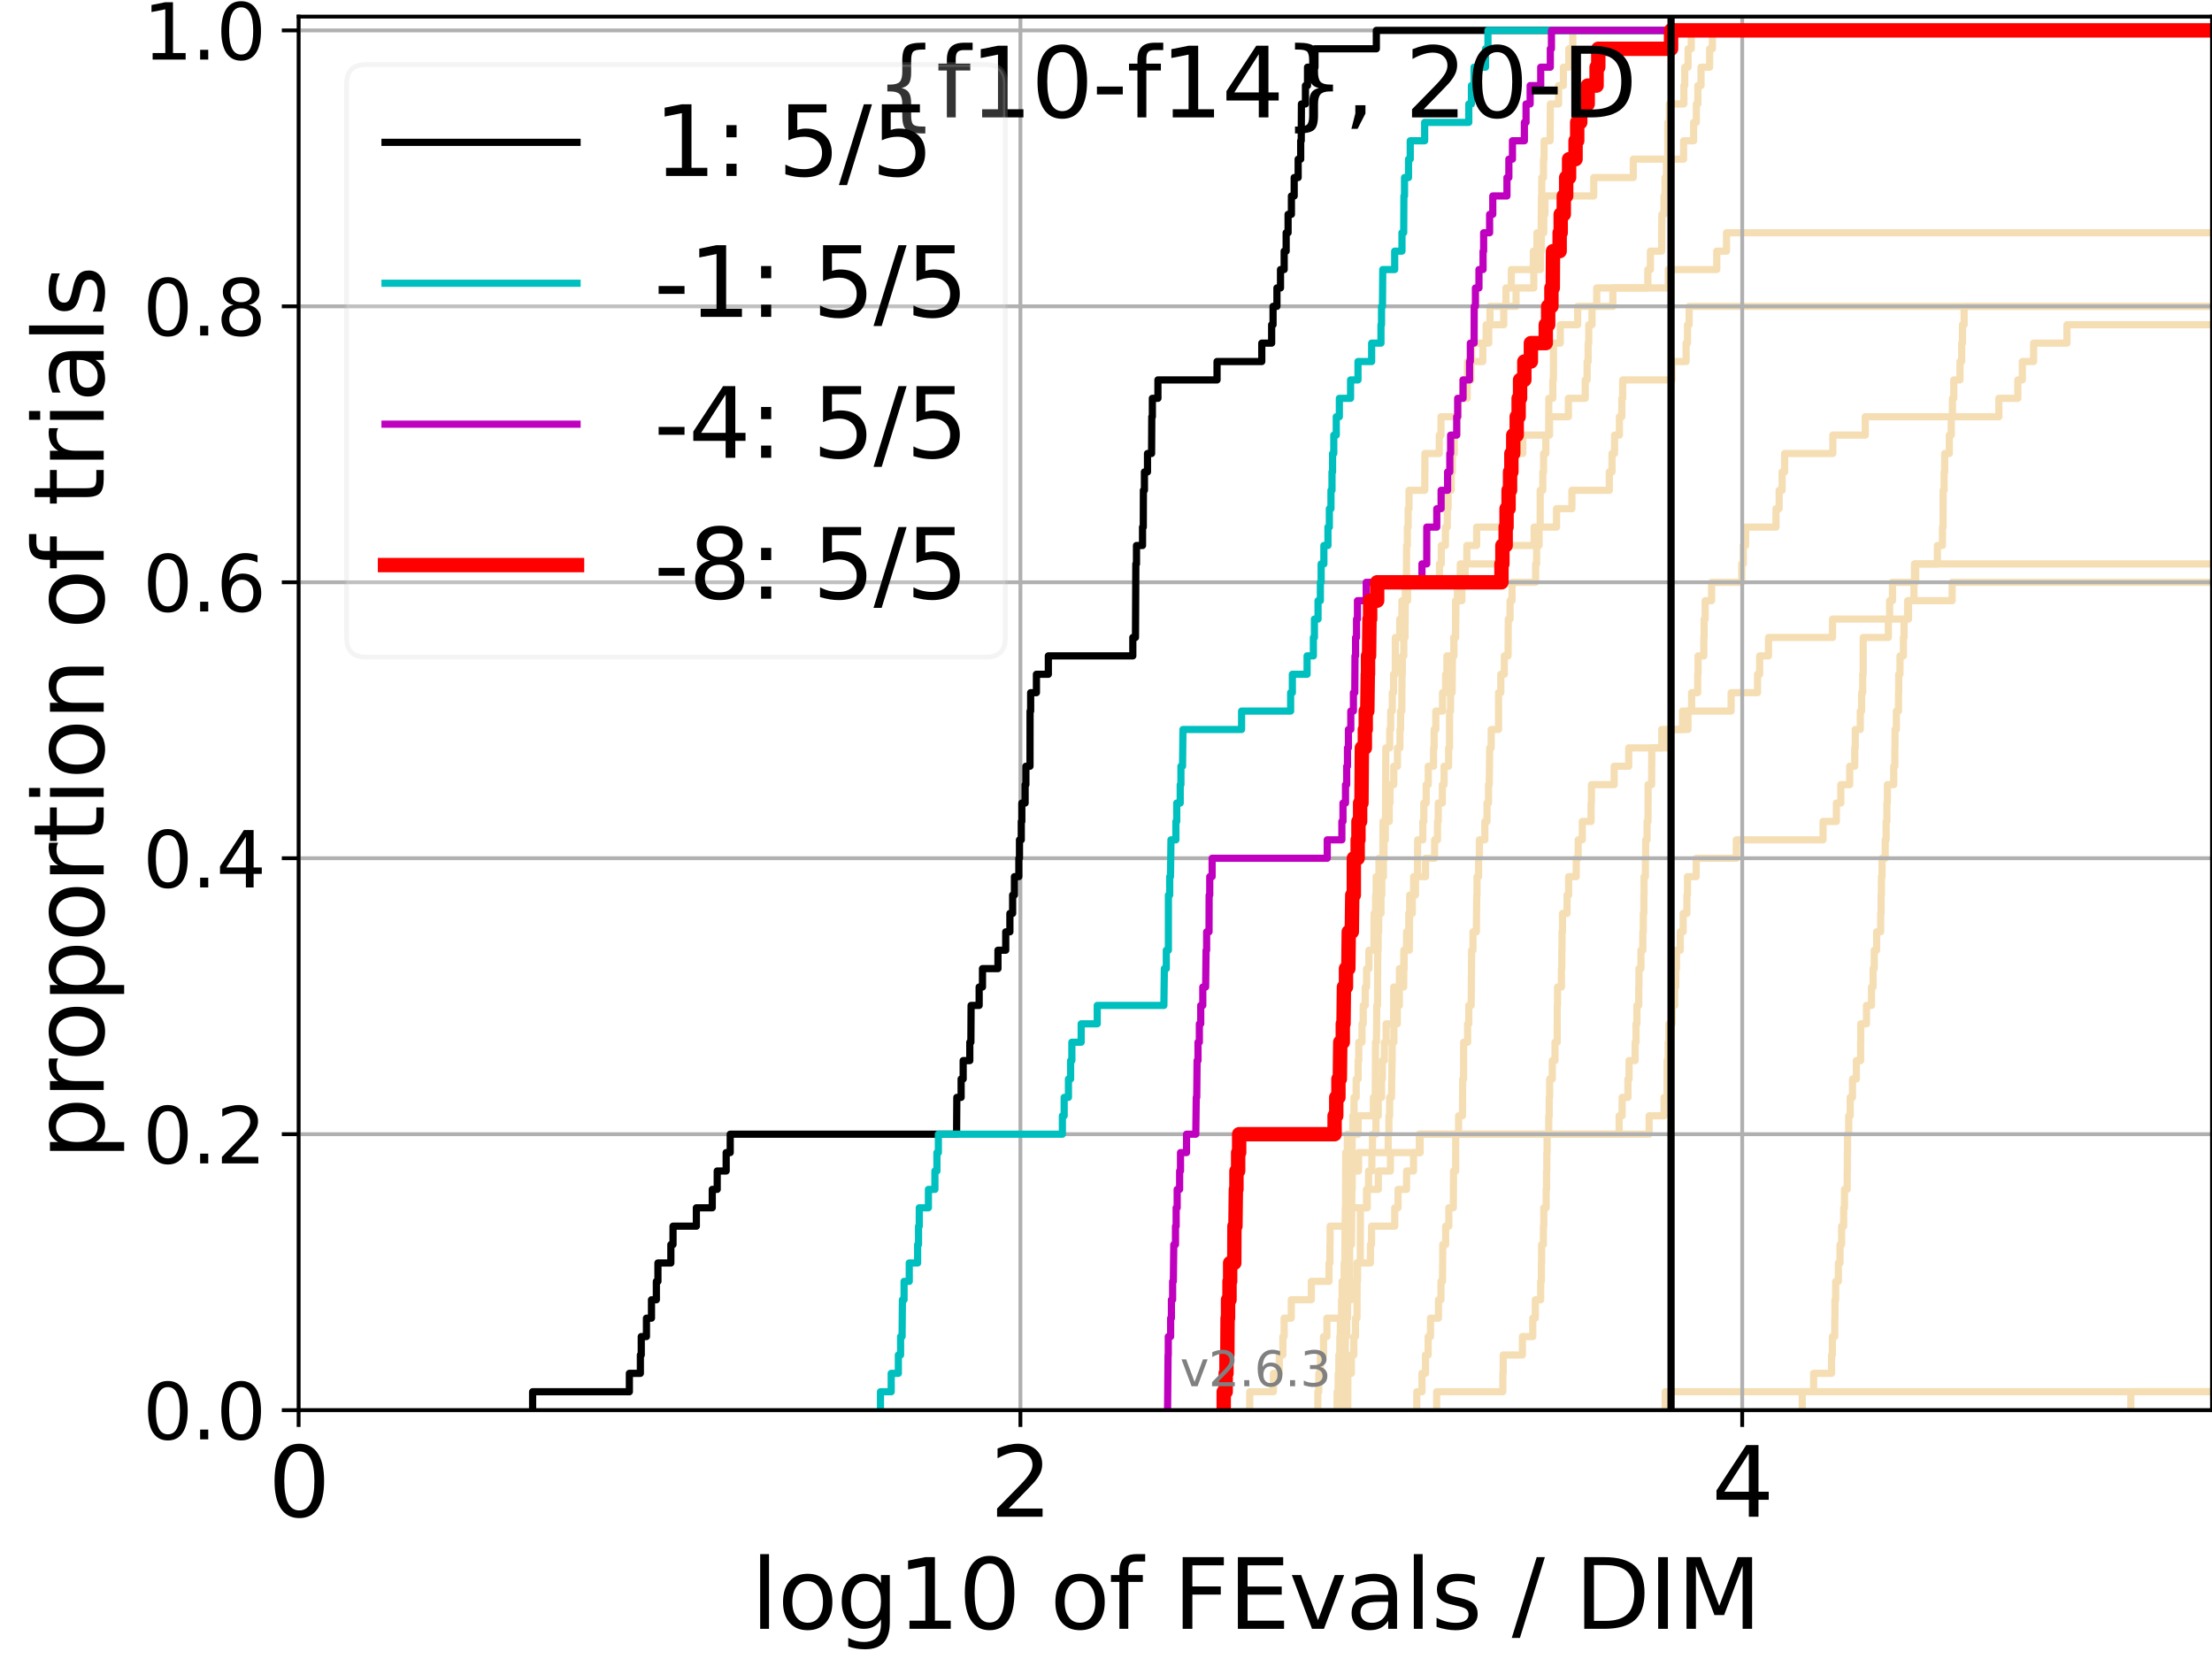 <?xml version="1.0" encoding="utf-8" standalone="no"?>
<!DOCTYPE svg PUBLIC "-//W3C//DTD SVG 1.1//EN"
  "http://www.w3.org/Graphics/SVG/1.1/DTD/svg11.dtd">
<svg xmlns:xlink="http://www.w3.org/1999/xlink" width="460.8pt" height="345.6pt" viewBox="0 0 460.8 345.6" xmlns="http://www.w3.org/2000/svg" version="1.1">
 <defs>
  <style type="text/css">*{stroke-linejoin: round; stroke-linecap: butt}</style>
 </defs>
 <g id="figure_1">
  <g id="patch_1">
   <path d="M 0 345.6 
L 460.8 345.6 
L 460.8 0 
L 0 0 
z
" style="fill: #ffffff"/>
  </g>
  <g id="axes_1">
   <g id="patch_2">
    <path d="M 62.208 293.76 
L 460.8 293.76 
L 460.8 3.456 
L 62.208 3.456 
z
" style="fill: #ffffff"/>
   </g>
   <g id="line2d_1"/>
   <g id="line2d_2"/>
   <g id="line2d_3"/>
   <g id="line2d_4">
    <path d="M 280.765 293.76 
L 280.781 286.095 
L 281.507 286.095 
L 281.507 282.263 
L 282.026 282.263 
L 282.026 278.43 
L 282.369 278.43 
L 282.369 274.598 
L 282.689 274.598 
L 282.717 266.933 
L 282.807 266.933 
L 282.807 263.101 
L 283.364 263.101 
L 283.403 251.604 
L 284.673 251.604 
L 284.673 247.771 
L 285.101 247.771 
L 285.101 243.939 
L 285.791 243.939 
L 285.791 240.106 
L 285.91 240.106 
L 285.91 236.274 
L 286.631 236.274 
L 286.631 232.442 
L 287.111 232.442 
L 287.111 228.609 
L 287.808 228.609 
L 287.808 224.777 
L 287.967 224.777 
L 287.967 220.944 
L 288.385 220.944 
L 288.385 217.112 
L 288.76 217.112 
L 288.76 213.28 
L 290.312 213.28 
L 290.342 205.615 
L 291.526 205.615 
L 291.526 201.782 
L 292.492 201.782 
L 292.492 197.95 
L 293.593 197.95 
L 293.646 190.285 
L 294.205 190.285 
L 294.205 186.453 
L 294.479 186.453 
L 294.479 182.621 
L 296.968 182.621 
L 296.968 178.788 
L 298.854 178.788 
L 298.854 174.956 
L 299.455 174.956 
L 299.455 171.123 
L 299.609 171.123 
L 299.609 167.291 
L 300.473 167.291 
L 300.473 163.459 
L 300.826 163.459 
L 300.826 159.626 
L 301.776 159.626 
L 301.776 155.794 
L 301.965 155.794 
L 301.972 148.129 
L 302.174 148.129 
L 302.174 144.297 
L 302.503 144.297 
L 302.575 136.632 
L 302.871 136.632 
L 302.871 132.799 
L 303.207 132.799 
L 303.244 125.135 
L 303.603 125.135 
L 303.603 121.302 
L 304.206 121.302 
L 304.206 117.47 
L 305.573 117.47 
L 305.573 113.637 
L 307.617 113.637 
L 307.617 109.805 
L 313.956 109.805 
L 313.956 105.973 
L 314.414 105.973 
L 314.506 98.308 
L 314.827 98.308 
L 314.827 94.475 
L 317.222 94.475 
L 317.222 90.643 
L 322.799 90.643 
L 322.799 86.811 
L 326.723 86.811 
L 326.723 82.978 
L 330.228 82.978 
L 330.228 79.146 
L 330.621 79.146 
L 330.621 75.313 
L 330.841 75.313 
L 330.841 71.481 
L 330.971 71.481 
L 330.971 67.649 
L 331.647 67.649 
L 331.647 63.816 
L 332.628 63.816 
L 332.628 59.984 
L 347.532 59.984 
L 347.532 56.151 
L 357.634 56.151 
L 357.634 52.319 
L 359.661 52.319 
L 359.661 48.487 
L 359.661 48.487 
L 460.8 48.487 
L 460.8 48.487 
" clip-path="url(#pb6b3f7f652)" style="fill: none; stroke: #f5deb3; stroke-width: 1.5; stroke-linecap: square"/>
   </g>
   <g id="line2d_5"/>
   <g id="line2d_6"/>
   <g id="line2d_7">
    <path d="M 279.977 293.76 
L 280.08 282.263 
L 280.261 282.263 
L 280.261 278.43 
L 280.55 278.43 
L 280.55 274.598 
L 280.732 274.598 
L 280.732 270.766 
L 280.968 270.766 
L 280.968 266.933 
L 281.127 266.933 
L 281.163 259.268 
L 281.544 259.268 
L 281.619 247.771 
L 281.682 247.771 
L 281.682 243.939 
L 283.013 243.939 
L 283.013 240.106 
L 289.188 240.106 
L 289.188 236.274 
L 289.333 236.274 
L 289.333 232.442 
L 289.49 232.442 
L 289.49 228.609 
L 289.876 228.609 
L 289.985 220.944 
L 290.013 220.944 
L 290.013 217.112 
L 290.368 217.112 
L 290.368 213.28 
L 291.083 213.28 
L 291.083 209.447 
L 291.516 209.447 
L 291.516 205.615 
L 292.41 205.615 
L 292.473 197.95 
L 293.014 197.95 
L 293.014 194.118 
L 293.468 194.118 
L 293.468 190.285 
L 293.666 190.285 
L 293.666 186.453 
L 294.868 186.453 
L 294.868 182.621 
L 295.287 182.621 
L 295.32 174.956 
L 296.402 174.956 
L 296.402 171.123 
L 296.604 171.123 
L 296.604 167.291 
L 297.103 167.291 
L 297.103 163.459 
L 297.526 163.459 
L 297.526 159.626 
L 298.634 159.626 
L 298.634 155.794 
L 298.759 155.794 
L 298.759 151.961 
L 299.106 151.961 
L 299.106 148.129 
L 300.498 148.129 
L 300.498 144.297 
L 301.142 144.297 
L 301.142 140.464 
L 301.428 140.464 
L 301.428 136.632 
L 302.839 136.632 
L 302.839 132.799 
L 303.222 132.799 
L 303.269 125.135 
L 304.533 125.135 
L 304.533 121.302 
L 305.214 121.302 
L 305.214 117.47 
L 313.002 117.47 
L 313.002 113.637 
L 319.586 113.637 
L 319.586 109.805 
L 324.256 109.805 
L 324.256 105.973 
L 327.458 105.973 
L 327.458 102.14 
L 335.248 102.14 
L 335.248 98.308 
L 335.807 98.308 
L 335.807 94.475 
L 336.339 94.475 
L 336.339 90.643 
L 337.349 90.643 
L 337.349 86.811 
L 337.86 86.811 
L 337.86 82.978 
L 338.035 82.978 
L 338.035 79.146 
L 348.299 79.146 
L 348.299 75.313 
L 351.246 75.313 
L 351.246 71.481 
L 351.536 71.481 
L 351.536 67.649 
L 351.879 67.649 
L 351.879 63.816 
L 461.8 63.816 
L 461.8 63.816 
" clip-path="url(#pb6b3f7f652)" style="fill: none; stroke: #f5deb3; stroke-width: 1.5; stroke-linecap: square"/>
   </g>
   <g id="line2d_8"/>
   <g id="line2d_9">
    <path d="M 278.548 293.76 
L 278.548 289.928 
L 278.828 289.928 
L 278.828 286.095 
L 278.975 286.095 
L 278.975 282.263 
L 279.125 282.263 
L 279.125 278.43 
L 279.419 278.43 
L 279.419 274.598 
L 279.591 274.598 
L 279.591 270.766 
L 279.898 270.766 
L 279.898 266.933 
L 280.012 266.933 
L 280.012 263.101 
L 280.144 263.101 
L 280.251 251.604 
L 280.309 251.604 
L 280.323 240.106 
L 280.678 240.106 
L 280.678 236.274 
L 282.932 236.274 
L 282.932 232.442 
L 286.093 232.442 
L 286.093 228.609 
L 286.486 228.609 
L 286.547 217.112 
L 286.736 217.112 
L 286.813 209.447 
L 286.963 209.447 
L 287.003 197.95 
L 287.088 197.95 
L 287.088 194.118 
L 287.201 194.118 
L 287.201 190.285 
L 287.689 190.285 
L 287.689 186.453 
L 287.867 186.453 
L 287.867 182.621 
L 288.2 182.621 
L 288.2 178.788 
L 288.312 178.788 
L 288.312 174.956 
L 288.586 174.956 
L 288.586 171.123 
L 289.408 171.123 
L 289.408 167.291 
L 289.566 167.291 
L 289.566 163.459 
L 290.35 163.459 
L 290.35 159.626 
L 291.116 159.626 
L 291.116 155.794 
L 291.638 155.794 
L 291.638 151.961 
L 291.769 151.961 
L 291.769 148.129 
L 292.022 148.129 
L 292.069 140.464 
L 292.139 140.464 
L 292.139 136.632 
L 292.439 136.632 
L 292.439 132.799 
L 292.689 132.799 
L 292.767 121.302 
L 292.986 121.302 
L 293.024 113.637 
L 293.176 113.637 
L 293.176 109.805 
L 293.343 109.805 
L 293.343 105.973 
L 293.523 105.973 
L 293.523 102.14 
L 296.805 102.14 
L 296.838 94.475 
L 299.825 94.475 
L 299.825 90.643 
L 300.185 90.643 
L 300.185 86.811 
L 303.632 86.811 
L 303.632 82.978 
L 305.64 82.978 
L 305.703 75.313 
L 308.898 75.313 
L 308.898 71.481 
L 310.136 71.481 
L 310.136 67.649 
L 313.263 67.649 
L 313.263 63.816 
L 315.817 63.816 
L 315.817 59.984 
L 319.518 59.984 
L 319.518 56.151 
L 320.915 56.151 
L 320.915 52.319 
L 321.081 52.319 
L 321.081 48.487 
L 321.591 48.487 
L 321.591 44.654 
L 321.835 44.654 
L 321.835 40.822 
L 332.005 40.822 
L 332.005 36.989 
L 340.247 36.989 
L 340.247 33.157 
L 350.718 33.157 
L 350.718 29.325 
L 352.817 29.325 
L 352.817 25.492 
L 353.381 25.492 
L 353.381 21.66 
L 353.698 21.66 
L 353.698 17.827 
L 354.355 17.827 
L 354.355 13.995 
L 356.15 13.995 
L 356.15 10.163 
L 356.727 10.163 
L 356.727 6.33 
L 356.727 6.33 
L 460.8 6.33 
L 460.8 6.33 
" clip-path="url(#pb6b3f7f652)" style="fill: none; stroke: #f5deb3; stroke-width: 1.5; stroke-linecap: square"/>
   </g>
   <g id="line2d_10"/>
   <g id="line2d_11">
    <path d="M 443.892 293.76 
L 443.892 289.928 
L 461.8 289.928 
" clip-path="url(#pb6b3f7f652)" style="fill: none; stroke: #f5deb3; stroke-width: 1.5; stroke-linecap: square"/>
   </g>
   <g id="line2d_12">
    <path d="M 346.885 293.76 
L 346.885 289.928 
L 346.885 289.928 
L 346.885 289.928 
L 460.8 289.928 
" clip-path="url(#pb6b3f7f652)" style="fill: none; stroke: #f5deb3; stroke-width: 1.5; stroke-linecap: square"/>
   </g>
   <g id="line2d_13"/>
   <g id="line2d_14"/>
   <g id="line2d_15"/>
   <g id="line2d_16">
    <path clip-path="url(#pb6b3f7f652)" style="fill: none; stroke: #f5deb3; stroke-width: 1.5; stroke-linecap: square"/>
   </g>
   <g id="line2d_17">
    <path d="M 375.442 293.76 
L 375.442 289.928 
L 377.809 289.928 
L 377.809 286.095 
L 381.543 286.095 
L 381.543 282.263 
L 381.716 282.263 
L 381.716 278.43 
L 382.217 278.43 
L 382.217 274.598 
L 382.261 274.598 
L 382.261 270.766 
L 382.408 270.766 
L 382.408 266.933 
L 382.968 266.933 
L 382.968 263.101 
L 383.31 263.101 
L 383.31 259.268 
L 383.655 259.268 
L 383.655 255.436 
L 384.076 255.436 
L 384.076 251.604 
L 384.24 251.604 
L 384.24 247.771 
L 384.801 247.771 
L 384.801 243.939 
L 384.829 243.939 
L 384.829 240.106 
L 384.88 240.106 
L 384.88 236.274 
L 385.119 236.274 
L 385.119 232.442 
L 385.431 232.442 
L 385.431 228.609 
L 385.913 228.609 
L 385.913 224.777 
L 386.713 224.777 
L 386.713 220.944 
L 387.598 220.944 
L 387.598 217.112 
L 387.63 217.112 
L 387.63 213.28 
L 388.826 213.28 
L 388.826 209.447 
L 389.869 209.447 
L 389.869 205.615 
L 390.199 205.615 
L 390.199 201.782 
L 390.438 201.782 
L 390.438 197.95 
L 390.943 197.95 
L 390.943 194.118 
L 391.777 194.118 
L 391.777 190.285 
L 391.874 190.285 
L 391.874 186.453 
L 391.93 186.453 
L 391.93 182.621 
L 392.065 182.621 
L 392.065 178.788 
L 392.722 178.788 
L 392.722 174.956 
L 392.922 174.956 
L 392.922 171.123 
L 393.07 171.123 
L 393.07 167.291 
L 393.177 167.291 
L 393.177 163.459 
L 394.497 163.459 
L 394.497 159.626 
L 394.73 159.626 
L 394.73 155.794 
L 394.769 155.794 
L 394.769 151.961 
L 395.044 151.961 
L 395.044 148.129 
L 395.497 148.129 
L 395.497 144.297 
L 395.543 144.297 
L 395.543 140.464 
L 395.802 140.464 
L 395.802 136.632 
L 396.516 136.632 
L 396.516 132.799 
L 396.655 132.799 
L 396.655 128.967 
L 397.391 128.967 
L 397.391 125.135 
L 398.708 125.135 
L 398.708 121.302 
L 399.068 121.302 
L 399.068 117.47 
L 403.593 117.47 
L 403.593 113.637 
L 404.645 113.637 
L 404.645 109.805 
L 404.781 109.805 
L 404.781 105.973 
L 404.787 105.973 
L 404.787 102.14 
L 404.995 102.14 
L 404.995 98.308 
L 405.113 98.308 
L 405.113 94.475 
L 406.083 94.475 
L 406.083 90.643 
L 406.478 90.643 
L 406.478 86.811 
L 406.729 86.811 
L 406.729 82.978 
L 407.005 82.978 
L 407.005 79.146 
L 408.304 79.146 
L 408.304 75.313 
L 408.654 75.313 
L 408.654 71.481 
L 408.821 71.481 
L 408.821 67.649 
L 409.162 67.649 
L 409.162 63.816 
L 409.162 63.816 
L 409.162 63.816 
L 460.8 63.816 
" clip-path="url(#pb6b3f7f652)" style="fill: none; stroke: #f5deb3; stroke-width: 1.5; stroke-linecap: square"/>
   </g>
   <g id="line2d_18">
    <path d="M 260.345 293.76 
L 260.345 289.928 
L 265.272 289.928 
L 265.272 286.095 
L 266.494 286.095 
L 266.494 282.263 
L 267.246 282.263 
L 267.246 278.43 
L 267.505 278.43 
L 267.505 274.598 
L 268.988 274.598 
L 268.988 270.766 
L 273.17 270.766 
L 273.17 266.933 
L 276.855 266.933 
L 276.855 263.101 
L 277.046 263.101 
L 277.046 259.268 
L 277.089 259.268 
L 277.089 255.436 
L 281.085 255.436 
L 281.085 251.604 
L 284.83 251.604 
L 284.83 247.771 
L 287.129 247.771 
L 287.129 243.939 
L 289.65 243.939 
L 289.65 240.106 
L 295.845 240.106 
L 295.845 236.274 
L 337.29 236.274 
L 337.29 232.442 
L 337.918 232.442 
L 337.918 228.609 
L 339.132 228.609 
L 339.132 224.777 
L 339.36 224.777 
L 339.36 220.944 
L 340.632 220.944 
L 340.632 217.112 
L 340.817 217.112 
L 340.817 213.28 
L 341.001 213.28 
L 341.001 209.447 
L 341.378 209.447 
L 341.378 205.615 
L 341.425 205.615 
L 341.425 201.782 
L 341.838 201.782 
L 341.838 197.95 
L 342.229 197.95 
L 342.229 194.118 
L 342.33 194.118 
L 342.33 190.285 
L 342.446 190.285 
L 342.446 186.453 
L 342.488 186.453 
L 342.488 182.621 
L 342.768 182.621 
L 342.768 178.788 
L 342.822 178.788 
L 342.822 174.956 
L 343.114 174.956 
L 343.114 171.123 
L 343.316 171.123 
L 343.316 167.291 
L 343.337 167.291 
L 343.337 163.459 
L 344.074 163.459 
L 344.074 159.626 
L 344.098 159.626 
L 344.098 155.794 
L 347.551 155.794 
L 347.551 151.961 
L 351.636 151.961 
L 351.636 148.129 
L 360.623 148.129 
L 360.623 144.297 
L 366.122 144.297 
L 366.122 140.464 
L 366.575 140.464 
L 366.575 136.632 
L 368.415 136.632 
L 368.415 132.799 
L 381.747 132.799 
L 381.747 128.967 
L 397.573 128.967 
L 397.573 125.135 
L 406.672 125.135 
L 406.672 121.302 
L 406.672 121.302 
L 406.672 121.302 
L 460.8 121.302 
" clip-path="url(#pb6b3f7f652)" style="fill: none; stroke: #f5deb3; stroke-width: 1.5; stroke-linecap: square"/>
   </g>
   <g id="line2d_19"/>
   <g id="line2d_20"/>
   <g id="line2d_21"/>
   <g id="line2d_22"/>
   <g id="line2d_23"/>
   <g id="line2d_24">
    <path d="M 295.146 293.76 
L 295.146 289.928 
L 296.224 289.928 
L 296.224 286.095 
L 296.957 286.095 
L 296.957 282.263 
L 297.509 282.263 
L 297.509 278.43 
L 297.995 278.43 
L 297.995 274.598 
L 299.66 274.598 
L 299.66 270.766 
L 300.181 270.766 
L 300.181 266.933 
L 300.502 266.933 
L 300.552 259.268 
L 301.155 259.268 
L 301.155 255.436 
L 301.814 255.436 
L 301.814 251.604 
L 302.756 251.604 
L 302.798 243.939 
L 303.243 243.939 
L 303.255 236.274 
L 303.845 236.274 
L 303.845 232.442 
L 304.659 232.442 
L 304.709 224.777 
L 304.888 224.777 
L 304.902 217.112 
L 305.734 217.112 
L 305.734 213.28 
L 305.976 213.28 
L 305.976 209.447 
L 306.473 209.447 
L 306.57 197.95 
L 306.848 197.95 
L 306.848 194.118 
L 307.557 194.118 
L 307.633 186.453 
L 307.688 186.453 
L 307.688 182.621 
L 308.024 182.621 
L 308.024 178.788 
L 308.18 178.788 
L 308.18 174.956 
L 309.32 174.956 
L 309.32 171.123 
L 309.771 171.123 
L 309.771 167.291 
L 310.087 167.291 
L 310.087 163.459 
L 310.237 163.459 
L 310.339 155.794 
L 310.645 155.794 
L 310.645 151.961 
L 312.173 151.961 
L 312.185 144.297 
L 312.643 144.297 
L 312.643 140.464 
L 313.376 140.464 
L 313.376 136.632 
L 314.154 136.632 
L 314.203 128.967 
L 314.579 128.967 
L 314.579 125.135 
L 314.982 125.135 
L 314.982 121.302 
L 319.904 121.302 
L 319.904 117.47 
L 320.109 117.47 
L 320.109 113.637 
L 320.614 113.637 
L 320.614 109.805 
L 320.847 109.805 
L 320.857 102.14 
L 321.395 102.14 
L 321.395 98.308 
L 321.561 98.308 
L 321.561 94.475 
L 322.019 94.475 
L 322.019 90.643 
L 322.623 90.643 
L 322.648 82.978 
L 323.478 82.978 
L 323.478 79.146 
L 323.603 79.146 
L 323.626 71.481 
L 325.035 71.481 
L 325.035 67.649 
L 328.66 67.649 
L 328.66 63.816 
L 335.991 63.816 
L 335.991 59.984 
L 343.274 59.984 
L 343.274 56.151 
L 343.811 56.151 
L 343.811 52.319 
L 346.146 52.319 
L 346.195 44.654 
L 346.638 44.654 
L 346.638 40.822 
L 346.853 40.822 
L 346.853 36.989 
L 347.147 36.989 
L 347.147 33.157 
L 347.421 33.157 
L 347.431 25.492 
L 347.74 25.492 
L 347.74 21.66 
L 350.779 21.66 
L 350.779 17.827 
L 350.963 17.827 
L 350.963 13.995 
L 351.661 13.995 
L 351.661 10.163 
L 352.317 10.163 
L 352.317 6.33 
L 352.317 6.33 
L 460.8 6.33 
L 460.8 6.33 
" clip-path="url(#pb6b3f7f652)" style="fill: none; stroke: #f5deb3; stroke-width: 1.5; stroke-linecap: square"/>
   </g>
   <g id="line2d_25"/>
   <g id="line2d_26">
    <path d="M 299.286 293.76 
L 299.286 289.928 
L 313.071 289.928 
L 313.071 286.095 
L 313.141 286.095 
L 313.141 282.263 
L 317.145 282.263 
L 317.145 278.43 
L 319.305 278.43 
L 319.305 274.598 
L 319.83 274.598 
L 319.83 270.766 
L 320.946 270.766 
L 320.946 266.933 
L 321.1 266.933 
L 321.1 263.101 
L 321.143 263.101 
L 321.143 259.268 
L 321.513 259.268 
L 321.513 255.436 
L 321.603 255.436 
L 321.603 251.604 
L 322.091 251.604 
L 322.091 247.771 
L 322.179 247.771 
L 322.179 243.939 
L 322.231 243.939 
L 322.231 240.106 
L 322.289 240.106 
L 322.289 236.274 
L 322.636 236.274 
L 322.636 232.442 
L 322.732 232.442 
L 322.732 228.609 
L 322.819 228.609 
L 322.819 224.777 
L 323.367 224.777 
L 323.367 220.944 
L 323.935 220.944 
L 323.935 217.112 
L 324.396 217.112 
L 324.396 213.28 
L 324.404 213.28 
L 324.404 209.447 
L 324.463 209.447 
L 324.463 205.615 
L 325.273 205.615 
L 325.273 201.782 
L 325.353 201.782 
L 325.353 197.95 
L 325.397 197.95 
L 325.397 194.118 
L 325.501 194.118 
L 325.501 190.285 
L 326.448 190.285 
L 326.448 186.453 
L 326.781 186.453 
L 326.781 182.621 
L 328.361 182.621 
L 328.361 178.788 
L 328.761 178.788 
L 328.761 174.956 
L 329.616 174.956 
L 329.616 171.123 
L 331.445 171.123 
L 331.445 167.291 
L 331.522 167.291 
L 331.522 163.459 
L 336.261 163.459 
L 336.261 159.626 
L 339.296 159.626 
L 339.296 155.794 
L 346.175 155.794 
L 346.175 151.961 
L 350.489 151.961 
L 350.489 148.129 
L 352.393 148.129 
L 352.393 144.297 
L 353.665 144.297 
L 353.665 140.464 
L 353.735 140.464 
L 353.735 136.632 
L 354.931 136.632 
L 354.931 132.799 
L 354.998 132.799 
L 354.998 128.967 
L 355.216 128.967 
L 355.216 125.135 
L 356.556 125.135 
L 356.556 121.302 
L 362.831 121.302 
L 362.831 117.47 
L 363.162 117.47 
L 363.162 113.637 
L 363.643 113.637 
L 363.643 109.805 
L 369.971 109.805 
L 369.971 105.973 
L 370.624 105.973 
L 370.624 102.14 
L 371.253 102.14 
L 371.253 98.308 
L 371.772 98.308 
L 371.772 94.475 
L 381.808 94.475 
L 381.808 90.643 
L 388.565 90.643 
L 388.565 86.811 
L 416.403 86.811 
L 416.403 82.978 
L 420.353 82.978 
L 420.353 79.146 
L 421.288 79.146 
L 421.288 75.313 
L 423.64 75.313 
L 423.64 71.481 
L 430.585 71.481 
L 430.585 67.649 
L 430.585 67.649 
L 430.585 67.649 
L 460.8 67.649 
" clip-path="url(#pb6b3f7f652)" style="fill: none; stroke: #f5deb3; stroke-width: 1.5; stroke-linecap: square"/>
   </g>
   <g id="line2d_27">
    <path d="M 274.531 293.76 
L 274.531 289.928 
L 274.729 289.928 
L 274.729 286.095 
L 275.063 286.095 
L 275.063 282.263 
L 275.716 282.263 
L 275.716 278.43 
L 276.419 278.43 
L 276.419 274.598 
L 279.759 274.598 
L 279.759 270.766 
L 281.512 270.766 
L 281.512 266.933 
L 282.643 266.933 
L 282.643 263.101 
L 285.483 263.101 
L 285.483 259.268 
L 285.716 259.268 
L 285.716 255.436 
L 290.55 255.436 
L 290.55 251.604 
L 291.235 251.604 
L 291.235 247.771 
L 293.01 247.771 
L 293.01 243.939 
L 294.46 243.939 
L 294.46 240.106 
L 295.665 240.106 
L 295.665 236.274 
L 343.546 236.274 
L 343.546 232.442 
L 346.659 232.442 
L 346.659 228.609 
L 347.265 228.609 
L 347.265 224.777 
L 347.279 224.777 
L 347.279 220.944 
L 347.498 220.944 
L 347.498 217.112 
L 347.651 217.112 
L 347.651 213.28 
L 348.347 213.28 
L 348.347 209.447 
L 348.874 209.447 
L 348.874 205.615 
L 349.095 205.615 
L 349.095 201.782 
L 349.249 201.782 
L 349.249 197.95 
L 350.03 197.95 
L 350.03 194.118 
L 350.627 194.118 
L 350.627 190.285 
L 351.415 190.285 
L 351.415 186.453 
L 351.527 186.453 
L 351.527 182.621 
L 353.353 182.621 
L 353.353 178.788 
L 361.704 178.788 
L 361.704 174.956 
L 379.773 174.956 
L 379.773 171.123 
L 382.555 171.123 
L 382.555 167.291 
L 383.478 167.291 
L 383.478 163.459 
L 385.331 163.459 
L 385.331 159.626 
L 386.374 159.626 
L 386.374 155.794 
L 386.481 155.794 
L 386.481 151.961 
L 387.533 151.961 
L 387.533 148.129 
L 387.81 148.129 
L 387.81 144.297 
L 388.032 144.297 
L 388.032 140.464 
L 388.133 140.464 
L 388.133 136.632 
L 388.136 136.632 
L 388.136 132.799 
L 393.373 132.799 
L 393.373 128.967 
L 393.649 128.967 
L 393.649 125.135 
L 394.234 125.135 
L 394.234 121.302 
L 398.819 121.302 
L 398.819 117.47 
L 398.819 117.47 
L 398.819 117.47 
L 460.8 117.47 
" clip-path="url(#pb6b3f7f652)" style="fill: none; stroke: #f5deb3; stroke-width: 1.5; stroke-linecap: square"/>
   </g>
   <g id="line2d_28">
    <path d="M 278.748 293.76 
L 278.806 286.095 
L 278.92 286.095 
L 278.92 282.263 
L 279.19 282.263 
L 279.237 274.598 
L 279.467 274.598 
L 279.467 270.766 
L 279.595 270.766 
L 279.595 266.933 
L 280.132 266.933 
L 280.231 259.268 
L 280.274 259.268 
L 280.274 255.436 
L 280.862 255.436 
L 280.862 251.604 
L 281.175 251.604 
L 281.175 247.771 
L 281.623 247.771 
L 281.686 236.274 
L 281.817 236.274 
L 281.817 232.442 
L 282.067 232.442 
L 282.067 228.609 
L 282.522 228.609 
L 282.522 224.777 
L 282.924 224.777 
L 282.924 220.944 
L 283.058 220.944 
L 283.058 217.112 
L 283.723 217.112 
L 283.723 213.28 
L 283.98 213.28 
L 283.98 209.447 
L 284.401 209.447 
L 284.401 205.615 
L 284.691 205.615 
L 284.691 201.782 
L 285.168 201.782 
L 285.168 197.95 
L 286.213 197.95 
L 286.247 190.285 
L 286.564 190.285 
L 286.564 186.453 
L 286.68 186.453 
L 286.68 182.621 
L 287.269 182.621 
L 287.269 178.788 
L 288.072 178.788 
L 288.108 171.123 
L 288.621 171.123 
L 288.687 155.794 
L 289.499 155.794 
L 289.499 151.961 
L 289.706 151.961 
L 289.706 148.129 
L 290.032 148.129 
L 290.032 144.297 
L 290.302 144.297 
L 290.302 140.464 
L 290.665 140.464 
L 290.676 132.799 
L 291.6 132.799 
L 291.6 128.967 
L 292.051 128.967 
L 292.051 125.135 
L 293.233 125.135 
L 293.233 121.302 
L 299.861 121.302 
L 299.861 117.47 
L 300.243 117.47 
L 300.243 113.637 
L 301.109 113.637 
L 301.109 109.805 
L 301.503 109.805 
L 301.503 105.973 
L 301.667 105.973 
L 301.667 102.14 
L 302.323 102.14 
L 302.323 98.308 
L 302.554 98.308 
L 302.554 94.475 
L 302.953 94.475 
L 302.953 90.643 
L 303.527 90.643 
L 303.527 86.811 
L 303.746 86.811 
L 303.746 82.978 
L 304.752 82.978 
L 304.752 79.146 
L 306.435 79.146 
L 306.435 75.313 
L 306.56 75.313 
L 306.56 71.481 
L 309.591 71.481 
L 309.591 67.649 
L 310.383 67.649 
L 310.383 63.816 
L 313.718 63.816 
L 313.718 59.984 
L 314.836 59.984 
L 314.836 56.151 
L 319.431 56.151 
L 319.431 52.319 
L 320.177 52.319 
L 320.177 48.487 
L 321.046 48.487 
L 321.115 40.822 
L 321.178 40.822 
L 321.178 36.989 
L 321.538 36.989 
L 321.538 33.157 
L 321.66 33.157 
L 321.66 29.325 
L 322.914 29.325 
L 322.963 21.66 
L 324.688 21.66 
L 324.688 17.827 
L 325.682 17.827 
L 325.682 13.995 
L 326.817 13.995 
L 326.817 10.163 
L 327.642 10.163 
L 327.642 6.33 
L 327.642 6.33 
L 460.8 6.33 
L 460.8 6.33 
" clip-path="url(#pb6b3f7f652)" style="fill: none; stroke: #f5deb3; stroke-width: 1.5; stroke-linecap: square"/>
   </g>
   <g id="line2d_29"/>
   <g id="line2d_30"/>
   <g id="matplotlib.axis_1">
    <g id="xtick_1">
     <g id="line2d_31">
      <path d="M 62.208 293.76 
L 62.208 3.456 
" clip-path="url(#pb6b3f7f652)" style="fill: none; stroke: #b0b0b0; stroke-width: 0.8; stroke-linecap: square"/>
     </g>
     <g id="line2d_32">
      <defs>
       <path id="m7b3667ba5b" d="M 0 0 
L 0 3.5 
" style="stroke: #000000; stroke-width: 0.8"/>
      </defs>
      <g>
       <use xlink:href="#m7b3667ba5b" x="62.208" y="293.76" style="stroke: #000000; stroke-width: 0.8"/>
      </g>
     </g>
     <g id="text_1">
      <!-- 0 -->
      <g transform="translate(55.846 315.957)scale(0.2 -0.2)">
       <defs>
        <path id="DejaVuSans-30" d="M 2034 4250 
Q 1547 4250 1301 3770 
Q 1056 3291 1056 2328 
Q 1056 1369 1301 889 
Q 1547 409 2034 409 
Q 2525 409 2770 889 
Q 3016 1369 3016 2328 
Q 3016 3291 2770 3770 
Q 2525 4250 2034 4250 
z
M 2034 4750 
Q 2819 4750 3233 4129 
Q 3647 3509 3647 2328 
Q 3647 1150 3233 529 
Q 2819 -91 2034 -91 
Q 1250 -91 836 529 
Q 422 1150 422 2328 
Q 422 3509 836 4129 
Q 1250 4750 2034 4750 
z
" transform="scale(0.016)"/>
       </defs>
       <use xlink:href="#DejaVuSans-30"/>
      </g>
     </g>
    </g>
    <g id="xtick_2">
     <g id="line2d_33">
      <path d="M 212.572 293.76 
L 212.572 3.456 
" clip-path="url(#pb6b3f7f652)" style="fill: none; stroke: #b0b0b0; stroke-width: 0.8; stroke-linecap: square"/>
     </g>
     <g id="line2d_34">
      <g>
       <use xlink:href="#m7b3667ba5b" x="212.572" y="293.76" style="stroke: #000000; stroke-width: 0.8"/>
      </g>
     </g>
     <g id="text_2">
      <!-- 2 -->
      <g transform="translate(206.21 315.957)scale(0.2 -0.2)">
       <defs>
        <path id="DejaVuSans-32" d="M 1228 531 
L 3431 531 
L 3431 0 
L 469 0 
L 469 531 
Q 828 903 1448 1529 
Q 2069 2156 2228 2338 
Q 2531 2678 2651 2914 
Q 2772 3150 2772 3378 
Q 2772 3750 2511 3984 
Q 2250 4219 1831 4219 
Q 1534 4219 1204 4116 
Q 875 4013 500 3803 
L 500 4441 
Q 881 4594 1212 4672 
Q 1544 4750 1819 4750 
Q 2544 4750 2975 4387 
Q 3406 4025 3406 3419 
Q 3406 3131 3298 2873 
Q 3191 2616 2906 2266 
Q 2828 2175 2409 1742 
Q 1991 1309 1228 531 
z
" transform="scale(0.016)"/>
       </defs>
       <use xlink:href="#DejaVuSans-32"/>
      </g>
     </g>
    </g>
    <g id="xtick_3">
     <g id="line2d_35">
      <path d="M 362.936 293.76 
L 362.936 3.456 
" clip-path="url(#pb6b3f7f652)" style="fill: none; stroke: #b0b0b0; stroke-width: 0.8; stroke-linecap: square"/>
     </g>
     <g id="line2d_36">
      <g>
       <use xlink:href="#m7b3667ba5b" x="362.936" y="293.76" style="stroke: #000000; stroke-width: 0.8"/>
      </g>
     </g>
     <g id="text_3">
      <!-- 4 -->
      <g transform="translate(356.574 315.957)scale(0.2 -0.2)">
       <defs>
        <path id="DejaVuSans-34" d="M 2419 4116 
L 825 1625 
L 2419 1625 
L 2419 4116 
z
M 2253 4666 
L 3047 4666 
L 3047 1625 
L 3713 1625 
L 3713 1100 
L 3047 1100 
L 3047 0 
L 2419 0 
L 2419 1100 
L 313 1100 
L 313 1709 
L 2253 4666 
z
" transform="scale(0.016)"/>
       </defs>
       <use xlink:href="#DejaVuSans-34"/>
      </g>
     </g>
    </g>
    <g id="text_4">
     <!-- log10 of FEvals / DIM -->
     <g transform="translate(156.431 339.313)scale(0.2 -0.2)">
      <defs>
       <path id="DejaVuSans-6c" d="M 603 4863 
L 1178 4863 
L 1178 0 
L 603 0 
L 603 4863 
z
" transform="scale(0.016)"/>
       <path id="DejaVuSans-6f" d="M 1959 3097 
Q 1497 3097 1228 2736 
Q 959 2375 959 1747 
Q 959 1119 1226 758 
Q 1494 397 1959 397 
Q 2419 397 2687 759 
Q 2956 1122 2956 1747 
Q 2956 2369 2687 2733 
Q 2419 3097 1959 3097 
z
M 1959 3584 
Q 2709 3584 3137 3096 
Q 3566 2609 3566 1747 
Q 3566 888 3137 398 
Q 2709 -91 1959 -91 
Q 1206 -91 779 398 
Q 353 888 353 1747 
Q 353 2609 779 3096 
Q 1206 3584 1959 3584 
z
" transform="scale(0.016)"/>
       <path id="DejaVuSans-67" d="M 2906 1791 
Q 2906 2416 2648 2759 
Q 2391 3103 1925 3103 
Q 1463 3103 1205 2759 
Q 947 2416 947 1791 
Q 947 1169 1205 825 
Q 1463 481 1925 481 
Q 2391 481 2648 825 
Q 2906 1169 2906 1791 
z
M 3481 434 
Q 3481 -459 3084 -895 
Q 2688 -1331 1869 -1331 
Q 1566 -1331 1297 -1286 
Q 1028 -1241 775 -1147 
L 775 -588 
Q 1028 -725 1275 -790 
Q 1522 -856 1778 -856 
Q 2344 -856 2625 -561 
Q 2906 -266 2906 331 
L 2906 616 
Q 2728 306 2450 153 
Q 2172 0 1784 0 
Q 1141 0 747 490 
Q 353 981 353 1791 
Q 353 2603 747 3093 
Q 1141 3584 1784 3584 
Q 2172 3584 2450 3431 
Q 2728 3278 2906 2969 
L 2906 3500 
L 3481 3500 
L 3481 434 
z
" transform="scale(0.016)"/>
       <path id="DejaVuSans-31" d="M 794 531 
L 1825 531 
L 1825 4091 
L 703 3866 
L 703 4441 
L 1819 4666 
L 2450 4666 
L 2450 531 
L 3481 531 
L 3481 0 
L 794 0 
L 794 531 
z
" transform="scale(0.016)"/>
       <path id="DejaVuSans-20" transform="scale(0.016)"/>
       <path id="DejaVuSans-66" d="M 2375 4863 
L 2375 4384 
L 1825 4384 
Q 1516 4384 1395 4259 
Q 1275 4134 1275 3809 
L 1275 3500 
L 2222 3500 
L 2222 3053 
L 1275 3053 
L 1275 0 
L 697 0 
L 697 3053 
L 147 3053 
L 147 3500 
L 697 3500 
L 697 3744 
Q 697 4328 969 4595 
Q 1241 4863 1831 4863 
L 2375 4863 
z
" transform="scale(0.016)"/>
       <path id="DejaVuSans-46" d="M 628 4666 
L 3309 4666 
L 3309 4134 
L 1259 4134 
L 1259 2759 
L 3109 2759 
L 3109 2228 
L 1259 2228 
L 1259 0 
L 628 0 
L 628 4666 
z
" transform="scale(0.016)"/>
       <path id="DejaVuSans-45" d="M 628 4666 
L 3578 4666 
L 3578 4134 
L 1259 4134 
L 1259 2753 
L 3481 2753 
L 3481 2222 
L 1259 2222 
L 1259 531 
L 3634 531 
L 3634 0 
L 628 0 
L 628 4666 
z
" transform="scale(0.016)"/>
       <path id="DejaVuSans-76" d="M 191 3500 
L 800 3500 
L 1894 563 
L 2988 3500 
L 3597 3500 
L 2284 0 
L 1503 0 
L 191 3500 
z
" transform="scale(0.016)"/>
       <path id="DejaVuSans-61" d="M 2194 1759 
Q 1497 1759 1228 1600 
Q 959 1441 959 1056 
Q 959 750 1161 570 
Q 1363 391 1709 391 
Q 2188 391 2477 730 
Q 2766 1069 2766 1631 
L 2766 1759 
L 2194 1759 
z
M 3341 1997 
L 3341 0 
L 2766 0 
L 2766 531 
Q 2569 213 2275 61 
Q 1981 -91 1556 -91 
Q 1019 -91 701 211 
Q 384 513 384 1019 
Q 384 1609 779 1909 
Q 1175 2209 1959 2209 
L 2766 2209 
L 2766 2266 
Q 2766 2663 2505 2880 
Q 2244 3097 1772 3097 
Q 1472 3097 1187 3025 
Q 903 2953 641 2809 
L 641 3341 
Q 956 3463 1253 3523 
Q 1550 3584 1831 3584 
Q 2591 3584 2966 3190 
Q 3341 2797 3341 1997 
z
" transform="scale(0.016)"/>
       <path id="DejaVuSans-73" d="M 2834 3397 
L 2834 2853 
Q 2591 2978 2328 3040 
Q 2066 3103 1784 3103 
Q 1356 3103 1142 2972 
Q 928 2841 928 2578 
Q 928 2378 1081 2264 
Q 1234 2150 1697 2047 
L 1894 2003 
Q 2506 1872 2764 1633 
Q 3022 1394 3022 966 
Q 3022 478 2636 193 
Q 2250 -91 1575 -91 
Q 1294 -91 989 -36 
Q 684 19 347 128 
L 347 722 
Q 666 556 975 473 
Q 1284 391 1588 391 
Q 1994 391 2212 530 
Q 2431 669 2431 922 
Q 2431 1156 2273 1281 
Q 2116 1406 1581 1522 
L 1381 1569 
Q 847 1681 609 1914 
Q 372 2147 372 2553 
Q 372 3047 722 3315 
Q 1072 3584 1716 3584 
Q 2034 3584 2315 3537 
Q 2597 3491 2834 3397 
z
" transform="scale(0.016)"/>
       <path id="DejaVuSans-2f" d="M 1625 4666 
L 2156 4666 
L 531 -594 
L 0 -594 
L 1625 4666 
z
" transform="scale(0.016)"/>
       <path id="DejaVuSans-44" d="M 1259 4147 
L 1259 519 
L 2022 519 
Q 2988 519 3436 956 
Q 3884 1394 3884 2338 
Q 3884 3275 3436 3711 
Q 2988 4147 2022 4147 
L 1259 4147 
z
M 628 4666 
L 1925 4666 
Q 3281 4666 3915 4102 
Q 4550 3538 4550 2338 
Q 4550 1131 3912 565 
Q 3275 0 1925 0 
L 628 0 
L 628 4666 
z
" transform="scale(0.016)"/>
       <path id="DejaVuSans-49" d="M 628 4666 
L 1259 4666 
L 1259 0 
L 628 0 
L 628 4666 
z
" transform="scale(0.016)"/>
       <path id="DejaVuSans-4d" d="M 628 4666 
L 1569 4666 
L 2759 1491 
L 3956 4666 
L 4897 4666 
L 4897 0 
L 4281 0 
L 4281 4097 
L 3078 897 
L 2444 897 
L 1241 4097 
L 1241 0 
L 628 0 
L 628 4666 
z
" transform="scale(0.016)"/>
      </defs>
      <use xlink:href="#DejaVuSans-6c"/>
      <use xlink:href="#DejaVuSans-6f" x="27.783"/>
      <use xlink:href="#DejaVuSans-67" x="88.965"/>
      <use xlink:href="#DejaVuSans-31" x="152.441"/>
      <use xlink:href="#DejaVuSans-30" x="216.064"/>
      <use xlink:href="#DejaVuSans-20" x="279.688"/>
      <use xlink:href="#DejaVuSans-6f" x="311.475"/>
      <use xlink:href="#DejaVuSans-66" x="372.656"/>
      <use xlink:href="#DejaVuSans-20" x="407.861"/>
      <use xlink:href="#DejaVuSans-46" x="439.648"/>
      <use xlink:href="#DejaVuSans-45" x="497.168"/>
      <use xlink:href="#DejaVuSans-76" x="560.352"/>
      <use xlink:href="#DejaVuSans-61" x="619.531"/>
      <use xlink:href="#DejaVuSans-6c" x="680.811"/>
      <use xlink:href="#DejaVuSans-73" x="708.594"/>
      <use xlink:href="#DejaVuSans-20" x="760.693"/>
      <use xlink:href="#DejaVuSans-2f" x="792.48"/>
      <use xlink:href="#DejaVuSans-20" x="826.172"/>
      <use xlink:href="#DejaVuSans-44" x="857.959"/>
      <use xlink:href="#DejaVuSans-49" x="934.961"/>
      <use xlink:href="#DejaVuSans-4d" x="964.453"/>
     </g>
    </g>
   </g>
   <g id="matplotlib.axis_2">
    <g id="ytick_1">
     <g id="line2d_37">
      <path d="M 62.208 293.76 
L 460.8 293.76 
" clip-path="url(#pb6b3f7f652)" style="fill: none; stroke: #b0b0b0; stroke-width: 0.8; stroke-linecap: square"/>
     </g>
     <g id="line2d_38">
      <defs>
       <path id="md280ec01cb" d="M 0 0 
L -3.5 0 
" style="stroke: #000000; stroke-width: 0.8"/>
      </defs>
      <g>
       <use xlink:href="#md280ec01cb" x="62.208" y="293.76" style="stroke: #000000; stroke-width: 0.8"/>
      </g>
     </g>
     <g id="text_5">
      <!-- 0.0 -->
      <g transform="translate(29.763 299.839)scale(0.16 -0.16)">
       <defs>
        <path id="DejaVuSans-2e" d="M 684 794 
L 1344 794 
L 1344 0 
L 684 0 
L 684 794 
z
" transform="scale(0.016)"/>
       </defs>
       <use xlink:href="#DejaVuSans-30"/>
       <use xlink:href="#DejaVuSans-2e" x="63.623"/>
       <use xlink:href="#DejaVuSans-30" x="95.41"/>
      </g>
     </g>
    </g>
    <g id="ytick_2">
     <g id="line2d_39">
      <path d="M 62.208 236.274 
L 460.8 236.274 
" clip-path="url(#pb6b3f7f652)" style="fill: none; stroke: #b0b0b0; stroke-width: 0.8; stroke-linecap: square"/>
     </g>
     <g id="line2d_40">
      <g>
       <use xlink:href="#md280ec01cb" x="62.208" y="236.274" style="stroke: #000000; stroke-width: 0.8"/>
      </g>
     </g>
     <g id="text_6">
      <!-- 0.2 -->
      <g transform="translate(29.763 242.353)scale(0.16 -0.16)">
       <use xlink:href="#DejaVuSans-30"/>
       <use xlink:href="#DejaVuSans-2e" x="63.623"/>
       <use xlink:href="#DejaVuSans-32" x="95.41"/>
      </g>
     </g>
    </g>
    <g id="ytick_3">
     <g id="line2d_41">
      <path d="M 62.208 178.788 
L 460.8 178.788 
" clip-path="url(#pb6b3f7f652)" style="fill: none; stroke: #b0b0b0; stroke-width: 0.8; stroke-linecap: square"/>
     </g>
     <g id="line2d_42">
      <g>
       <use xlink:href="#md280ec01cb" x="62.208" y="178.788" style="stroke: #000000; stroke-width: 0.8"/>
      </g>
     </g>
     <g id="text_7">
      <!-- 0.4 -->
      <g transform="translate(29.763 184.867)scale(0.16 -0.16)">
       <use xlink:href="#DejaVuSans-30"/>
       <use xlink:href="#DejaVuSans-2e" x="63.623"/>
       <use xlink:href="#DejaVuSans-34" x="95.41"/>
      </g>
     </g>
    </g>
    <g id="ytick_4">
     <g id="line2d_43">
      <path d="M 62.208 121.302 
L 460.8 121.302 
" clip-path="url(#pb6b3f7f652)" style="fill: none; stroke: #b0b0b0; stroke-width: 0.8; stroke-linecap: square"/>
     </g>
     <g id="line2d_44">
      <g>
       <use xlink:href="#md280ec01cb" x="62.208" y="121.302" style="stroke: #000000; stroke-width: 0.8"/>
      </g>
     </g>
     <g id="text_8">
      <!-- 0.6 -->
      <g transform="translate(29.763 127.381)scale(0.16 -0.16)">
       <defs>
        <path id="DejaVuSans-36" d="M 2113 2584 
Q 1688 2584 1439 2293 
Q 1191 2003 1191 1497 
Q 1191 994 1439 701 
Q 1688 409 2113 409 
Q 2538 409 2786 701 
Q 3034 994 3034 1497 
Q 3034 2003 2786 2293 
Q 2538 2584 2113 2584 
z
M 3366 4563 
L 3366 3988 
Q 3128 4100 2886 4159 
Q 2644 4219 2406 4219 
Q 1781 4219 1451 3797 
Q 1122 3375 1075 2522 
Q 1259 2794 1537 2939 
Q 1816 3084 2150 3084 
Q 2853 3084 3261 2657 
Q 3669 2231 3669 1497 
Q 3669 778 3244 343 
Q 2819 -91 2113 -91 
Q 1303 -91 875 529 
Q 447 1150 447 2328 
Q 447 3434 972 4092 
Q 1497 4750 2381 4750 
Q 2619 4750 2861 4703 
Q 3103 4656 3366 4563 
z
" transform="scale(0.016)"/>
       </defs>
       <use xlink:href="#DejaVuSans-30"/>
       <use xlink:href="#DejaVuSans-2e" x="63.623"/>
       <use xlink:href="#DejaVuSans-36" x="95.41"/>
      </g>
     </g>
    </g>
    <g id="ytick_5">
     <g id="line2d_45">
      <path d="M 62.208 63.816 
L 460.8 63.816 
" clip-path="url(#pb6b3f7f652)" style="fill: none; stroke: #b0b0b0; stroke-width: 0.8; stroke-linecap: square"/>
     </g>
     <g id="line2d_46">
      <g>
       <use xlink:href="#md280ec01cb" x="62.208" y="63.816" style="stroke: #000000; stroke-width: 0.8"/>
      </g>
     </g>
     <g id="text_9">
      <!-- 0.8 -->
      <g transform="translate(29.763 69.895)scale(0.16 -0.16)">
       <defs>
        <path id="DejaVuSans-38" d="M 2034 2216 
Q 1584 2216 1326 1975 
Q 1069 1734 1069 1313 
Q 1069 891 1326 650 
Q 1584 409 2034 409 
Q 2484 409 2743 651 
Q 3003 894 3003 1313 
Q 3003 1734 2745 1975 
Q 2488 2216 2034 2216 
z
M 1403 2484 
Q 997 2584 770 2862 
Q 544 3141 544 3541 
Q 544 4100 942 4425 
Q 1341 4750 2034 4750 
Q 2731 4750 3128 4425 
Q 3525 4100 3525 3541 
Q 3525 3141 3298 2862 
Q 3072 2584 2669 2484 
Q 3125 2378 3379 2068 
Q 3634 1759 3634 1313 
Q 3634 634 3220 271 
Q 2806 -91 2034 -91 
Q 1263 -91 848 271 
Q 434 634 434 1313 
Q 434 1759 690 2068 
Q 947 2378 1403 2484 
z
M 1172 3481 
Q 1172 3119 1398 2916 
Q 1625 2713 2034 2713 
Q 2441 2713 2670 2916 
Q 2900 3119 2900 3481 
Q 2900 3844 2670 4047 
Q 2441 4250 2034 4250 
Q 1625 4250 1398 4047 
Q 1172 3844 1172 3481 
z
" transform="scale(0.016)"/>
       </defs>
       <use xlink:href="#DejaVuSans-30"/>
       <use xlink:href="#DejaVuSans-2e" x="63.623"/>
       <use xlink:href="#DejaVuSans-38" x="95.41"/>
      </g>
     </g>
    </g>
    <g id="ytick_6">
     <g id="line2d_47">
      <path d="M 62.208 6.33 
L 460.8 6.33 
" clip-path="url(#pb6b3f7f652)" style="fill: none; stroke: #b0b0b0; stroke-width: 0.8; stroke-linecap: square"/>
     </g>
     <g id="line2d_48">
      <g>
       <use xlink:href="#md280ec01cb" x="62.208" y="6.33" style="stroke: #000000; stroke-width: 0.8"/>
      </g>
     </g>
     <g id="text_10">
      <!-- 1.0 -->
      <g transform="translate(29.763 12.409)scale(0.16 -0.16)">
       <use xlink:href="#DejaVuSans-31"/>
       <use xlink:href="#DejaVuSans-2e" x="63.623"/>
       <use xlink:href="#DejaVuSans-30" x="95.41"/>
      </g>
     </g>
    </g>
    <g id="text_11">
     <!-- proportion of trials -->
     <g transform="translate(21.604 241.614)rotate(-90)scale(0.2 -0.2)">
      <defs>
       <path id="DejaVuSans-70" d="M 1159 525 
L 1159 -1331 
L 581 -1331 
L 581 3500 
L 1159 3500 
L 1159 2969 
Q 1341 3281 1617 3432 
Q 1894 3584 2278 3584 
Q 2916 3584 3314 3078 
Q 3713 2572 3713 1747 
Q 3713 922 3314 415 
Q 2916 -91 2278 -91 
Q 1894 -91 1617 61 
Q 1341 213 1159 525 
z
M 3116 1747 
Q 3116 2381 2855 2742 
Q 2594 3103 2138 3103 
Q 1681 3103 1420 2742 
Q 1159 2381 1159 1747 
Q 1159 1113 1420 752 
Q 1681 391 2138 391 
Q 2594 391 2855 752 
Q 3116 1113 3116 1747 
z
" transform="scale(0.016)"/>
       <path id="DejaVuSans-72" d="M 2631 2963 
Q 2534 3019 2420 3045 
Q 2306 3072 2169 3072 
Q 1681 3072 1420 2755 
Q 1159 2438 1159 1844 
L 1159 0 
L 581 0 
L 581 3500 
L 1159 3500 
L 1159 2956 
Q 1341 3275 1631 3429 
Q 1922 3584 2338 3584 
Q 2397 3584 2469 3576 
Q 2541 3569 2628 3553 
L 2631 2963 
z
" transform="scale(0.016)"/>
       <path id="DejaVuSans-74" d="M 1172 4494 
L 1172 3500 
L 2356 3500 
L 2356 3053 
L 1172 3053 
L 1172 1153 
Q 1172 725 1289 603 
Q 1406 481 1766 481 
L 2356 481 
L 2356 0 
L 1766 0 
Q 1100 0 847 248 
Q 594 497 594 1153 
L 594 3053 
L 172 3053 
L 172 3500 
L 594 3500 
L 594 4494 
L 1172 4494 
z
" transform="scale(0.016)"/>
       <path id="DejaVuSans-69" d="M 603 3500 
L 1178 3500 
L 1178 0 
L 603 0 
L 603 3500 
z
M 603 4863 
L 1178 4863 
L 1178 4134 
L 603 4134 
L 603 4863 
z
" transform="scale(0.016)"/>
       <path id="DejaVuSans-6e" d="M 3513 2113 
L 3513 0 
L 2938 0 
L 2938 2094 
Q 2938 2591 2744 2837 
Q 2550 3084 2163 3084 
Q 1697 3084 1428 2787 
Q 1159 2491 1159 1978 
L 1159 0 
L 581 0 
L 581 3500 
L 1159 3500 
L 1159 2956 
Q 1366 3272 1645 3428 
Q 1925 3584 2291 3584 
Q 2894 3584 3203 3211 
Q 3513 2838 3513 2113 
z
" transform="scale(0.016)"/>
      </defs>
      <use xlink:href="#DejaVuSans-70"/>
      <use xlink:href="#DejaVuSans-72" x="63.477"/>
      <use xlink:href="#DejaVuSans-6f" x="102.34"/>
      <use xlink:href="#DejaVuSans-70" x="163.521"/>
      <use xlink:href="#DejaVuSans-6f" x="226.998"/>
      <use xlink:href="#DejaVuSans-72" x="288.18"/>
      <use xlink:href="#DejaVuSans-74" x="329.293"/>
      <use xlink:href="#DejaVuSans-69" x="368.502"/>
      <use xlink:href="#DejaVuSans-6f" x="396.285"/>
      <use xlink:href="#DejaVuSans-6e" x="457.467"/>
      <use xlink:href="#DejaVuSans-20" x="520.846"/>
      <use xlink:href="#DejaVuSans-6f" x="552.633"/>
      <use xlink:href="#DejaVuSans-66" x="613.814"/>
      <use xlink:href="#DejaVuSans-20" x="649.02"/>
      <use xlink:href="#DejaVuSans-74" x="680.807"/>
      <use xlink:href="#DejaVuSans-72" x="720.016"/>
      <use xlink:href="#DejaVuSans-69" x="761.129"/>
      <use xlink:href="#DejaVuSans-61" x="788.912"/>
      <use xlink:href="#DejaVuSans-6c" x="850.191"/>
      <use xlink:href="#DejaVuSans-73" x="877.975"/>
     </g>
    </g>
   </g>
   <g id="line2d_49">
    <path d="M 110.953 293.76 
L 110.953 289.928 
L 131.109 289.928 
L 131.109 286.095 
L 133.401 286.095 
L 133.401 282.263 
L 133.585 282.263 
L 133.585 278.43 
L 134.668 278.43 
L 134.668 274.598 
L 135.715 274.598 
L 135.715 270.766 
L 136.73 270.766 
L 136.73 266.933 
L 137.062 266.933 
L 137.062 263.101 
L 139.751 263.101 
L 139.751 259.268 
L 140.204 259.268 
L 140.204 255.436 
L 145.065 255.436 
L 145.065 251.604 
L 148.376 251.604 
L 148.376 247.771 
L 149.409 247.771 
L 149.409 243.939 
L 151.275 243.939 
L 151.275 240.106 
L 152.118 240.106 
L 152.118 236.274 
L 199.276 236.274 
L 199.325 228.609 
L 200.219 228.609 
L 200.219 224.777 
L 200.645 224.777 
L 200.645 220.944 
L 202.027 220.944 
L 202.027 217.112 
L 202.252 217.112 
L 202.296 209.447 
L 203.975 209.447 
L 203.975 205.615 
L 204.668 205.615 
L 204.668 201.782 
L 207.893 201.782 
L 207.893 197.95 
L 209.511 197.95 
L 209.511 194.118 
L 210.378 194.118 
L 210.378 190.285 
L 210.949 190.285 
L 210.949 186.453 
L 211.324 186.453 
L 211.324 182.621 
L 212.244 182.621 
L 212.244 178.788 
L 212.376 178.788 
L 212.376 174.956 
L 212.751 174.956 
L 212.751 171.123 
L 212.865 171.123 
L 212.865 167.291 
L 213.553 167.291 
L 213.553 163.459 
L 213.711 163.459 
L 213.711 159.626 
L 214.567 159.626 
L 214.582 148.129 
L 214.705 148.129 
L 214.705 144.297 
L 215.906 144.297 
L 215.906 140.464 
L 218.389 140.464 
L 218.389 136.632 
L 235.986 136.632 
L 235.986 132.799 
L 236.54 132.799 
L 236.618 117.47 
L 236.75 117.47 
L 236.75 113.637 
L 238.01 113.637 
L 238.01 109.805 
L 238.167 109.805 
L 238.19 102.14 
L 238.405 102.14 
L 238.405 98.308 
L 239.043 98.308 
L 239.043 94.475 
L 239.895 94.475 
L 239.937 86.811 
L 240.057 86.811 
L 240.057 82.978 
L 241.218 82.978 
L 241.218 79.146 
L 253.532 79.146 
L 253.532 75.313 
L 262.851 75.313 
L 262.851 71.481 
L 264.909 71.481 
L 264.909 67.649 
L 265.2 67.649 
L 265.2 63.816 
L 266.008 63.816 
L 266.008 59.984 
L 266.752 59.984 
L 266.752 56.151 
L 267.517 56.151 
L 267.517 52.319 
L 267.93 52.319 
L 267.93 48.487 
L 268.332 48.487 
L 268.332 44.654 
L 269.026 44.654 
L 269.026 40.822 
L 269.603 40.822 
L 269.603 36.989 
L 270.429 36.989 
L 270.429 33.157 
L 270.958 33.157 
L 270.958 29.325 
L 271.072 29.325 
L 271.11 21.66 
L 271.948 21.66 
L 271.948 17.827 
L 272.382 17.827 
L 272.382 13.995 
L 273.931 13.995 
L 273.931 10.163 
L 286.716 10.163 
L 286.716 6.33 
L 286.716 6.33 
L 460.8 6.33 
L 460.8 6.33 
" clip-path="url(#pb6b3f7f652)" style="fill: none; stroke: #000000; stroke-width: 1.5; stroke-linecap: square"/>
   </g>
   <g id="line2d_50">
    <path clip-path="url(#pb6b3f7f652)" style="fill: none; stroke: #000000; stroke-width: 1.5; stroke-linecap: square"/>
   </g>
   <g id="line2d_51">
    <path d="M 183.42 293.76 
L 183.42 289.928 
L 185.655 289.928 
L 185.655 286.095 
L 187.146 286.095 
L 187.146 282.263 
L 187.606 282.263 
L 187.606 278.43 
L 187.92 278.43 
L 187.989 270.766 
L 188.334 270.766 
L 188.334 266.933 
L 189.413 266.933 
L 189.413 263.101 
L 191.158 263.101 
L 191.158 259.268 
L 191.346 259.268 
L 191.346 255.436 
L 191.502 255.436 
L 191.502 251.604 
L 193.406 251.604 
L 193.406 247.771 
L 194.758 247.771 
L 194.758 243.939 
L 195.178 243.939 
L 195.178 240.106 
L 195.482 240.106 
L 195.482 236.274 
L 221.314 236.274 
L 221.314 232.442 
L 221.686 232.442 
L 221.686 228.609 
L 222.576 228.609 
L 222.576 224.777 
L 223.029 224.777 
L 223.029 220.944 
L 223.289 220.944 
L 223.289 217.112 
L 225.229 217.112 
L 225.229 213.28 
L 228.575 213.28 
L 228.575 209.447 
L 242.457 209.447 
L 242.555 201.782 
L 242.963 201.782 
L 242.963 197.95 
L 243.398 197.95 
L 243.404 186.453 
L 243.67 186.453 
L 243.67 182.621 
L 243.833 182.621 
L 243.933 174.956 
L 244.96 174.956 
L 244.96 171.123 
L 245.136 171.123 
L 245.136 167.291 
L 245.862 167.291 
L 245.862 163.459 
L 246.009 163.459 
L 246.009 159.626 
L 246.342 159.626 
L 246.434 151.961 
L 258.646 151.961 
L 258.646 148.129 
L 268.863 148.129 
L 268.863 144.297 
L 269.222 144.297 
L 269.222 140.464 
L 272.29 140.464 
L 272.29 136.632 
L 273.598 136.632 
L 273.598 132.799 
L 273.816 132.799 
L 273.816 128.967 
L 274.573 128.967 
L 274.573 125.135 
L 275.058 125.135 
L 275.058 121.302 
L 275.217 121.302 
L 275.217 117.47 
L 275.787 117.47 
L 275.787 113.637 
L 276.638 113.637 
L 276.638 109.805 
L 276.928 109.805 
L 276.928 105.973 
L 277.263 105.973 
L 277.263 102.14 
L 277.478 102.14 
L 277.478 98.308 
L 277.599 98.308 
L 277.599 94.475 
L 277.852 94.475 
L 277.852 90.643 
L 278.37 90.643 
L 278.37 86.811 
L 279.012 86.811 
L 279.012 82.978 
L 281.348 82.978 
L 281.348 79.146 
L 282.896 79.146 
L 282.896 75.313 
L 285.741 75.313 
L 285.741 71.481 
L 287.682 71.481 
L 287.682 67.649 
L 287.796 67.649 
L 287.796 63.816 
L 287.993 63.816 
L 288.051 56.151 
L 290.538 56.151 
L 290.538 52.319 
L 292.058 52.319 
L 292.058 48.487 
L 292.414 48.487 
L 292.458 40.822 
L 292.583 40.822 
L 292.583 36.989 
L 293.421 36.989 
L 293.421 33.157 
L 293.782 33.157 
L 293.782 29.325 
L 296.781 29.325 
L 296.781 25.492 
L 305.977 25.492 
L 305.977 21.66 
L 306.525 21.66 
L 306.525 17.827 
L 307.074 17.827 
L 307.074 13.995 
L 309.459 13.995 
L 309.459 10.163 
L 309.97 10.163 
L 309.97 6.33 
L 309.97 6.33 
L 460.8 6.33 
L 460.8 6.33 
" clip-path="url(#pb6b3f7f652)" style="fill: none; stroke: #00bfbf; stroke-width: 1.5; stroke-linecap: square"/>
   </g>
   <g id="line2d_52">
    <path clip-path="url(#pb6b3f7f652)" style="fill: none; stroke: #00bfbf; stroke-width: 1.5; stroke-linecap: square"/>
   </g>
   <g id="line2d_53">
    <path d="M 243.226 293.76 
L 243.328 282.263 
L 243.373 282.263 
L 243.373 278.43 
L 243.865 278.43 
L 243.865 274.598 
L 244.027 274.598 
L 244.027 270.766 
L 244.281 270.766 
L 244.281 266.933 
L 244.429 266.933 
L 244.522 259.268 
L 244.876 259.268 
L 244.876 255.436 
L 245.015 255.436 
L 245.015 251.604 
L 245.226 251.604 
L 245.226 247.771 
L 245.738 247.771 
L 245.738 243.939 
L 245.921 243.939 
L 245.921 240.106 
L 247.178 240.106 
L 247.178 236.274 
L 249.106 236.274 
L 249.201 228.609 
L 249.302 228.609 
L 249.376 220.944 
L 249.566 220.944 
L 249.566 217.112 
L 249.849 217.112 
L 249.849 213.28 
L 250.134 213.28 
L 250.134 209.447 
L 250.566 209.447 
L 250.566 205.615 
L 251.157 205.615 
L 251.247 197.95 
L 251.366 197.95 
L 251.366 194.118 
L 251.86 194.118 
L 251.885 186.453 
L 252.012 186.453 
L 252.012 182.621 
L 252.506 182.621 
L 252.506 178.788 
L 276.486 178.788 
L 276.486 174.956 
L 279.537 174.956 
L 279.537 171.123 
L 279.769 171.123 
L 279.769 167.291 
L 280.294 167.291 
L 280.294 163.459 
L 280.54 163.459 
L 280.54 159.626 
L 280.704 159.626 
L 280.704 155.794 
L 280.902 155.794 
L 280.902 151.961 
L 281.396 151.961 
L 281.396 148.129 
L 281.942 148.129 
L 281.942 144.297 
L 282.226 144.297 
L 282.27 136.632 
L 282.392 136.632 
L 282.392 132.799 
L 282.593 132.799 
L 282.593 128.967 
L 282.782 128.967 
L 282.782 125.135 
L 284.606 125.135 
L 284.606 121.302 
L 296.219 121.302 
L 296.219 117.47 
L 297.217 117.47 
L 297.223 109.805 
L 299.308 109.805 
L 299.308 105.973 
L 300.21 105.973 
L 300.21 102.14 
L 301.564 102.14 
L 301.564 98.308 
L 302.024 98.308 
L 302.024 94.475 
L 302.189 94.475 
L 302.189 90.643 
L 303.459 90.643 
L 303.459 86.811 
L 303.67 86.811 
L 303.67 82.978 
L 304.78 82.978 
L 304.78 79.146 
L 306.135 79.146 
L 306.135 75.313 
L 306.297 75.313 
L 306.297 71.481 
L 307.081 71.481 
L 307.106 63.816 
L 307.357 63.816 
L 307.357 59.984 
L 308.095 59.984 
L 308.095 56.151 
L 308.948 56.151 
L 308.948 52.319 
L 309.07 52.319 
L 309.07 48.487 
L 310.313 48.487 
L 310.313 44.654 
L 310.973 44.654 
L 310.973 40.822 
L 313.926 40.822 
L 313.926 36.989 
L 314.324 36.989 
L 314.324 33.157 
L 315.071 33.157 
L 315.071 29.325 
L 317.555 29.325 
L 317.555 25.492 
L 317.906 25.492 
L 317.906 21.66 
L 318.756 21.66 
L 318.756 17.827 
L 320.961 17.827 
L 320.961 13.995 
L 322.959 13.995 
L 322.959 10.163 
L 323.193 10.163 
L 323.193 6.33 
L 323.193 6.33 
L 460.8 6.33 
L 460.8 6.33 
" clip-path="url(#pb6b3f7f652)" style="fill: none; stroke: #bf00bf; stroke-width: 1.5; stroke-linecap: square"/>
   </g>
   <g id="line2d_54">
    <path clip-path="url(#pb6b3f7f652)" style="fill: none; stroke: #bf00bf; stroke-width: 1.5; stroke-linecap: square"/>
   </g>
   <g id="line2d_55">
    <path d="M 254.922 293.76 
L 254.922 289.928 
L 255.335 289.928 
L 255.335 286.095 
L 255.497 286.095 
L 255.497 282.263 
L 255.681 282.263 
L 255.725 274.598 
L 255.824 274.598 
L 255.824 270.766 
L 256.131 270.766 
L 256.131 266.933 
L 256.264 266.933 
L 256.264 263.101 
L 257.122 263.101 
L 257.156 255.436 
L 257.363 255.436 
L 257.454 247.771 
L 257.574 247.771 
L 257.574 243.939 
L 257.93 243.939 
L 257.93 240.106 
L 258.141 240.106 
L 258.141 236.274 
L 278.02 236.274 
L 278.02 232.442 
L 278.365 232.442 
L 278.365 228.609 
L 278.821 228.609 
L 278.821 224.777 
L 279.11 224.777 
L 279.203 217.112 
L 279.725 217.112 
L 279.725 213.28 
L 279.881 213.28 
L 279.966 205.615 
L 280.393 205.615 
L 280.393 201.782 
L 280.882 201.782 
L 280.97 194.118 
L 281.605 194.118 
L 281.7 186.453 
L 282.026 186.453 
L 282.03 178.788 
L 282.828 178.788 
L 282.828 174.956 
L 282.989 174.956 
L 282.989 171.123 
L 283.338 171.123 
L 283.338 167.291 
L 283.619 167.291 
L 283.702 155.794 
L 284.323 155.794 
L 284.323 151.961 
L 284.507 151.961 
L 284.507 148.129 
L 284.836 148.129 
L 284.937 140.464 
L 284.985 140.464 
L 284.985 136.632 
L 285.203 136.632 
L 285.29 128.967 
L 285.427 128.967 
L 285.427 125.135 
L 286.889 125.135 
L 286.889 121.302 
L 312.782 121.302 
L 312.782 117.47 
L 312.976 117.47 
L 312.976 113.637 
L 313.656 113.637 
L 313.656 109.805 
L 313.841 109.805 
L 313.841 105.973 
L 314.264 105.973 
L 314.264 102.14 
L 314.57 102.14 
L 314.57 98.308 
L 314.846 98.308 
L 314.846 94.475 
L 315.24 94.475 
L 315.24 90.643 
L 315.959 90.643 
L 315.959 86.811 
L 316.359 86.811 
L 316.359 82.978 
L 316.657 82.978 
L 316.657 79.146 
L 317.547 79.146 
L 317.547 75.313 
L 318.91 75.313 
L 318.91 71.481 
L 322.011 71.481 
L 322.011 67.649 
L 322.514 67.649 
L 322.514 63.816 
L 323.187 63.816 
L 323.187 59.984 
L 323.472 59.984 
L 323.52 52.319 
L 324.905 52.319 
L 324.905 48.487 
L 325.12 48.487 
L 325.12 44.654 
L 325.766 44.654 
L 325.766 40.822 
L 326.26 40.822 
L 326.26 36.989 
L 326.87 36.989 
L 326.87 33.157 
L 328.216 33.157 
L 328.216 29.325 
L 328.562 29.325 
L 328.562 25.492 
L 329.194 25.492 
L 329.194 21.66 
L 330.751 21.66 
L 330.751 17.827 
L 332.599 17.827 
L 332.599 13.995 
L 332.952 13.995 
L 332.952 10.163 
L 348.111 10.163 
L 348.111 6.33 
L 348.111 6.33 
L 460.8 6.33 
L 460.8 6.33 
" clip-path="url(#pb6b3f7f652)" style="fill: none; stroke: #ff0000; stroke-width: 3; stroke-linecap: square"/>
   </g>
   <g id="line2d_56">
    <path clip-path="url(#pb6b3f7f652)" style="fill: none; stroke: #ff0000; stroke-width: 3; stroke-linecap: square"/>
   </g>
   <g id="line2d_57">
    <path d="M 348.111 293.76 
L 348.111 3.456 
" clip-path="url(#pb6b3f7f652)" style="fill: none; stroke: #000000; stroke-width: 1.5; stroke-linecap: square"/>
   </g>
   <g id="patch_3">
    <path d="M 62.208 293.76 
L 62.208 3.456 
" style="fill: none; stroke: #000000; stroke-width: 0.8; stroke-linejoin: miter; stroke-linecap: square"/>
   </g>
   <g id="patch_4">
    <path d="M 460.8 293.76 
L 460.8 3.456 
" style="fill: none; stroke: #000000; stroke-width: 0.8; stroke-linejoin: miter; stroke-linecap: square"/>
   </g>
   <g id="patch_5">
    <path d="M 62.208 293.76 
L 460.8 293.76 
" style="fill: none; stroke: #000000; stroke-width: 0.8; stroke-linejoin: miter; stroke-linecap: square"/>
   </g>
   <g id="patch_6">
    <path d="M 62.208 3.456 
L 460.8 3.456 
" style="fill: none; stroke: #000000; stroke-width: 0.8; stroke-linejoin: miter; stroke-linecap: square"/>
   </g>
   <g id="text_12">
    <!-- {f10-f14}, 20-D -->
    <g transform="translate(182.292 24.459)scale(0.2 -0.2)">
     <defs>
      <path id="DejaVuSans-7b" d="M 3272 -594 
L 3272 -1044 
L 3078 -1044 
Q 2300 -1044 2036 -812 
Q 1772 -581 1772 109 
L 1772 856 
Q 1772 1328 1603 1509 
Q 1434 1691 991 1691 
L 800 1691 
L 800 2138 
L 991 2138 
Q 1438 2138 1605 2317 
Q 1772 2497 1772 2963 
L 1772 3713 
Q 1772 4403 2036 4633 
Q 2300 4863 3078 4863 
L 3272 4863 
L 3272 4416 
L 3059 4416 
Q 2619 4416 2484 4278 
Q 2350 4141 2350 3700 
L 2350 2925 
Q 2350 2434 2208 2212 
Q 2066 1991 1722 1913 
Q 2069 1828 2209 1606 
Q 2350 1384 2350 897 
L 2350 122 
Q 2350 -319 2484 -456 
Q 2619 -594 3059 -594 
L 3272 -594 
z
" transform="scale(0.016)"/>
      <path id="DejaVuSans-2d" d="M 313 2009 
L 1997 2009 
L 1997 1497 
L 313 1497 
L 313 2009 
z
" transform="scale(0.016)"/>
      <path id="DejaVuSans-7d" d="M 800 -594 
L 1019 -594 
Q 1456 -594 1589 -459 
Q 1722 -325 1722 122 
L 1722 897 
Q 1722 1384 1862 1606 
Q 2003 1828 2350 1913 
Q 2003 1991 1862 2212 
Q 1722 2434 1722 2925 
L 1722 3700 
Q 1722 4144 1589 4280 
Q 1456 4416 1019 4416 
L 800 4416 
L 800 4863 
L 997 4863 
Q 1775 4863 2036 4633 
Q 2297 4403 2297 3713 
L 2297 2963 
Q 2297 2497 2465 2317 
Q 2634 2138 3078 2138 
L 3272 2138 
L 3272 1691 
L 3078 1691 
Q 2634 1691 2465 1509 
Q 2297 1328 2297 856 
L 2297 109 
Q 2297 -581 2036 -812 
Q 1775 -1044 997 -1044 
L 800 -1044 
L 800 -594 
z
" transform="scale(0.016)"/>
      <path id="DejaVuSans-2c" d="M 750 794 
L 1409 794 
L 1409 256 
L 897 -744 
L 494 -744 
L 750 256 
L 750 794 
z
" transform="scale(0.016)"/>
     </defs>
     <use xlink:href="#DejaVuSans-7b"/>
     <use xlink:href="#DejaVuSans-66" x="63.623"/>
     <use xlink:href="#DejaVuSans-31" x="98.828"/>
     <use xlink:href="#DejaVuSans-30" x="162.451"/>
     <use xlink:href="#DejaVuSans-2d" x="226.074"/>
     <use xlink:href="#DejaVuSans-66" x="262.158"/>
     <use xlink:href="#DejaVuSans-31" x="297.363"/>
     <use xlink:href="#DejaVuSans-34" x="360.986"/>
     <use xlink:href="#DejaVuSans-7d" x="424.609"/>
     <use xlink:href="#DejaVuSans-2c" x="488.232"/>
     <use xlink:href="#DejaVuSans-20" x="520.02"/>
     <use xlink:href="#DejaVuSans-32" x="551.807"/>
     <use xlink:href="#DejaVuSans-30" x="615.43"/>
     <use xlink:href="#DejaVuSans-2d" x="679.053"/>
     <use xlink:href="#DejaVuSans-44" x="715.137"/>
    </g>
   </g>
   <g id="text_13">
    <!-- absolute targets -->
    <g transform="translate(62.208 609.933)scale(0.14 -0.14)">
     <defs>
      <path id="DejaVuSans-62" d="M 3116 1747 
Q 3116 2381 2855 2742 
Q 2594 3103 2138 3103 
Q 1681 3103 1420 2742 
Q 1159 2381 1159 1747 
Q 1159 1113 1420 752 
Q 1681 391 2138 391 
Q 2594 391 2855 752 
Q 3116 1113 3116 1747 
z
M 1159 2969 
Q 1341 3281 1617 3432 
Q 1894 3584 2278 3584 
Q 2916 3584 3314 3078 
Q 3713 2572 3713 1747 
Q 3713 922 3314 415 
Q 2916 -91 2278 -91 
Q 1894 -91 1617 61 
Q 1341 213 1159 525 
L 1159 0 
L 581 0 
L 581 4863 
L 1159 4863 
L 1159 2969 
z
" transform="scale(0.016)"/>
      <path id="DejaVuSans-75" d="M 544 1381 
L 544 3500 
L 1119 3500 
L 1119 1403 
Q 1119 906 1312 657 
Q 1506 409 1894 409 
Q 2359 409 2629 706 
Q 2900 1003 2900 1516 
L 2900 3500 
L 3475 3500 
L 3475 0 
L 2900 0 
L 2900 538 
Q 2691 219 2414 64 
Q 2138 -91 1772 -91 
Q 1169 -91 856 284 
Q 544 659 544 1381 
z
M 1991 3584 
L 1991 3584 
z
" transform="scale(0.016)"/>
      <path id="DejaVuSans-65" d="M 3597 1894 
L 3597 1613 
L 953 1613 
Q 991 1019 1311 708 
Q 1631 397 2203 397 
Q 2534 397 2845 478 
Q 3156 559 3463 722 
L 3463 178 
Q 3153 47 2828 -22 
Q 2503 -91 2169 -91 
Q 1331 -91 842 396 
Q 353 884 353 1716 
Q 353 2575 817 3079 
Q 1281 3584 2069 3584 
Q 2775 3584 3186 3129 
Q 3597 2675 3597 1894 
z
M 3022 2063 
Q 3016 2534 2758 2815 
Q 2500 3097 2075 3097 
Q 1594 3097 1305 2825 
Q 1016 2553 972 2059 
L 3022 2063 
z
" transform="scale(0.016)"/>
     </defs>
     <use xlink:href="#DejaVuSans-61"/>
     <use xlink:href="#DejaVuSans-62" x="61.279"/>
     <use xlink:href="#DejaVuSans-73" x="124.756"/>
     <use xlink:href="#DejaVuSans-6f" x="176.855"/>
     <use xlink:href="#DejaVuSans-6c" x="238.037"/>
     <use xlink:href="#DejaVuSans-75" x="265.82"/>
     <use xlink:href="#DejaVuSans-74" x="329.199"/>
     <use xlink:href="#DejaVuSans-65" x="368.408"/>
     <use xlink:href="#DejaVuSans-20" x="429.932"/>
     <use xlink:href="#DejaVuSans-74" x="461.719"/>
     <use xlink:href="#DejaVuSans-61" x="500.928"/>
     <use xlink:href="#DejaVuSans-72" x="562.207"/>
     <use xlink:href="#DejaVuSans-67" x="601.57"/>
     <use xlink:href="#DejaVuSans-65" x="665.047"/>
     <use xlink:href="#DejaVuSans-74" x="726.57"/>
     <use xlink:href="#DejaVuSans-73" x="765.779"/>
    </g>
   </g>
   <g id="text_14">
    <!-- v2.6.3 -->
    <g style="fill: #808080" transform="translate(245.823 288.777)scale(0.1 -0.1)">
     <defs>
      <path id="DejaVuSans-33" d="M 2597 2516 
Q 3050 2419 3304 2112 
Q 3559 1806 3559 1356 
Q 3559 666 3084 287 
Q 2609 -91 1734 -91 
Q 1441 -91 1130 -33 
Q 819 25 488 141 
L 488 750 
Q 750 597 1062 519 
Q 1375 441 1716 441 
Q 2309 441 2620 675 
Q 2931 909 2931 1356 
Q 2931 1769 2642 2001 
Q 2353 2234 1838 2234 
L 1294 2234 
L 1294 2753 
L 1863 2753 
Q 2328 2753 2575 2939 
Q 2822 3125 2822 3475 
Q 2822 3834 2567 4026 
Q 2313 4219 1838 4219 
Q 1578 4219 1281 4162 
Q 984 4106 628 3988 
L 628 4550 
Q 988 4650 1302 4700 
Q 1616 4750 1894 4750 
Q 2613 4750 3031 4423 
Q 3450 4097 3450 3541 
Q 3450 3153 3228 2886 
Q 3006 2619 2597 2516 
z
" transform="scale(0.016)"/>
     </defs>
     <use xlink:href="#DejaVuSans-76"/>
     <use xlink:href="#DejaVuSans-32" x="59.18"/>
     <use xlink:href="#DejaVuSans-2e" x="122.803"/>
     <use xlink:href="#DejaVuSans-36" x="154.59"/>
     <use xlink:href="#DejaVuSans-2e" x="218.213"/>
     <use xlink:href="#DejaVuSans-33" x="250"/>
    </g>
   </g>
   <g id="legend_1">
    <g id="patch_7">
     <path d="M 76.208 136.881 
L 205.43 136.881 
Q 209.43 136.881 209.43 132.881 
L 209.43 17.456 
Q 209.43 13.456 205.43 13.456 
L 76.208 13.456 
Q 72.208 13.456 72.208 17.456 
L 72.208 132.881 
Q 72.208 136.881 76.208 136.881 
z
" style="fill: #ffffff; opacity: 0.2; stroke: #cccccc; stroke-linejoin: miter"/>
    </g>
    <g id="line2d_58">
     <path d="M 80.208 29.653 
L 80.208 29.653 
L 100.208 29.653 
L 100.208 29.653 
L 120.208 29.653 
" style="fill: none; stroke: #000000; stroke-width: 1.5; stroke-linecap: square"/>
    </g>
    <g id="text_15">
     <!-- 1: 5/5 -->
     <g transform="translate(136.208 36.653)scale(0.2 -0.2)">
      <defs>
       <path id="DejaVuSans-3a" d="M 750 794 
L 1409 794 
L 1409 0 
L 750 0 
L 750 794 
z
M 750 3309 
L 1409 3309 
L 1409 2516 
L 750 2516 
L 750 3309 
z
" transform="scale(0.016)"/>
       <path id="DejaVuSans-35" d="M 691 4666 
L 3169 4666 
L 3169 4134 
L 1269 4134 
L 1269 2991 
Q 1406 3038 1543 3061 
Q 1681 3084 1819 3084 
Q 2600 3084 3056 2656 
Q 3513 2228 3513 1497 
Q 3513 744 3044 326 
Q 2575 -91 1722 -91 
Q 1428 -91 1123 -41 
Q 819 9 494 109 
L 494 744 
Q 775 591 1075 516 
Q 1375 441 1709 441 
Q 2250 441 2565 725 
Q 2881 1009 2881 1497 
Q 2881 1984 2565 2268 
Q 2250 2553 1709 2553 
Q 1456 2553 1204 2497 
Q 953 2441 691 2322 
L 691 4666 
z
" transform="scale(0.016)"/>
      </defs>
      <use xlink:href="#DejaVuSans-31"/>
      <use xlink:href="#DejaVuSans-3a" x="63.623"/>
      <use xlink:href="#DejaVuSans-20" x="97.314"/>
      <use xlink:href="#DejaVuSans-35" x="129.102"/>
      <use xlink:href="#DejaVuSans-2f" x="192.725"/>
      <use xlink:href="#DejaVuSans-35" x="226.416"/>
     </g>
    </g>
    <g id="line2d_59">
     <path d="M 80.208 59.009 
L 80.208 59.009 
L 100.208 59.009 
L 100.208 59.009 
L 120.208 59.009 
" style="fill: none; stroke: #00bfbf; stroke-width: 1.5; stroke-linecap: square"/>
    </g>
    <g id="text_16">
     <!-- -1: 5/5 -->
     <g transform="translate(136.208 66.009)scale(0.2 -0.2)">
      <use xlink:href="#DejaVuSans-2d"/>
      <use xlink:href="#DejaVuSans-31" x="36.084"/>
      <use xlink:href="#DejaVuSans-3a" x="99.707"/>
      <use xlink:href="#DejaVuSans-20" x="133.398"/>
      <use xlink:href="#DejaVuSans-35" x="165.186"/>
      <use xlink:href="#DejaVuSans-2f" x="228.809"/>
      <use xlink:href="#DejaVuSans-35" x="262.5"/>
     </g>
    </g>
    <g id="line2d_60">
     <path d="M 80.208 88.365 
L 80.208 88.365 
L 100.208 88.365 
L 100.208 88.365 
L 120.208 88.365 
" style="fill: none; stroke: #bf00bf; stroke-width: 1.5; stroke-linecap: square"/>
    </g>
    <g id="text_17">
     <!-- -4: 5/5 -->
     <g transform="translate(136.208 95.365)scale(0.2 -0.2)">
      <use xlink:href="#DejaVuSans-2d"/>
      <use xlink:href="#DejaVuSans-34" x="36.084"/>
      <use xlink:href="#DejaVuSans-3a" x="99.707"/>
      <use xlink:href="#DejaVuSans-20" x="133.398"/>
      <use xlink:href="#DejaVuSans-35" x="165.186"/>
      <use xlink:href="#DejaVuSans-2f" x="228.809"/>
      <use xlink:href="#DejaVuSans-35" x="262.5"/>
     </g>
    </g>
    <g id="line2d_61">
     <path d="M 80.208 117.722 
L 80.208 117.722 
L 100.208 117.722 
L 100.208 117.722 
L 120.208 117.722 
" style="fill: none; stroke: #ff0000; stroke-width: 3; stroke-linecap: square"/>
    </g>
    <g id="text_18">
     <!-- -8: 5/5 -->
     <g transform="translate(136.208 124.722)scale(0.2 -0.2)">
      <use xlink:href="#DejaVuSans-2d"/>
      <use xlink:href="#DejaVuSans-38" x="36.084"/>
      <use xlink:href="#DejaVuSans-3a" x="99.707"/>
      <use xlink:href="#DejaVuSans-20" x="133.398"/>
      <use xlink:href="#DejaVuSans-35" x="165.186"/>
      <use xlink:href="#DejaVuSans-2f" x="228.809"/>
      <use xlink:href="#DejaVuSans-35" x="262.5"/>
     </g>
    </g>
   </g>
  </g>
 </g>
 <defs>
  <clipPath id="pb6b3f7f652">
   <rect x="62.208" y="3.456" width="398.592" height="290.304"/>
  </clipPath>
 </defs>
</svg>
